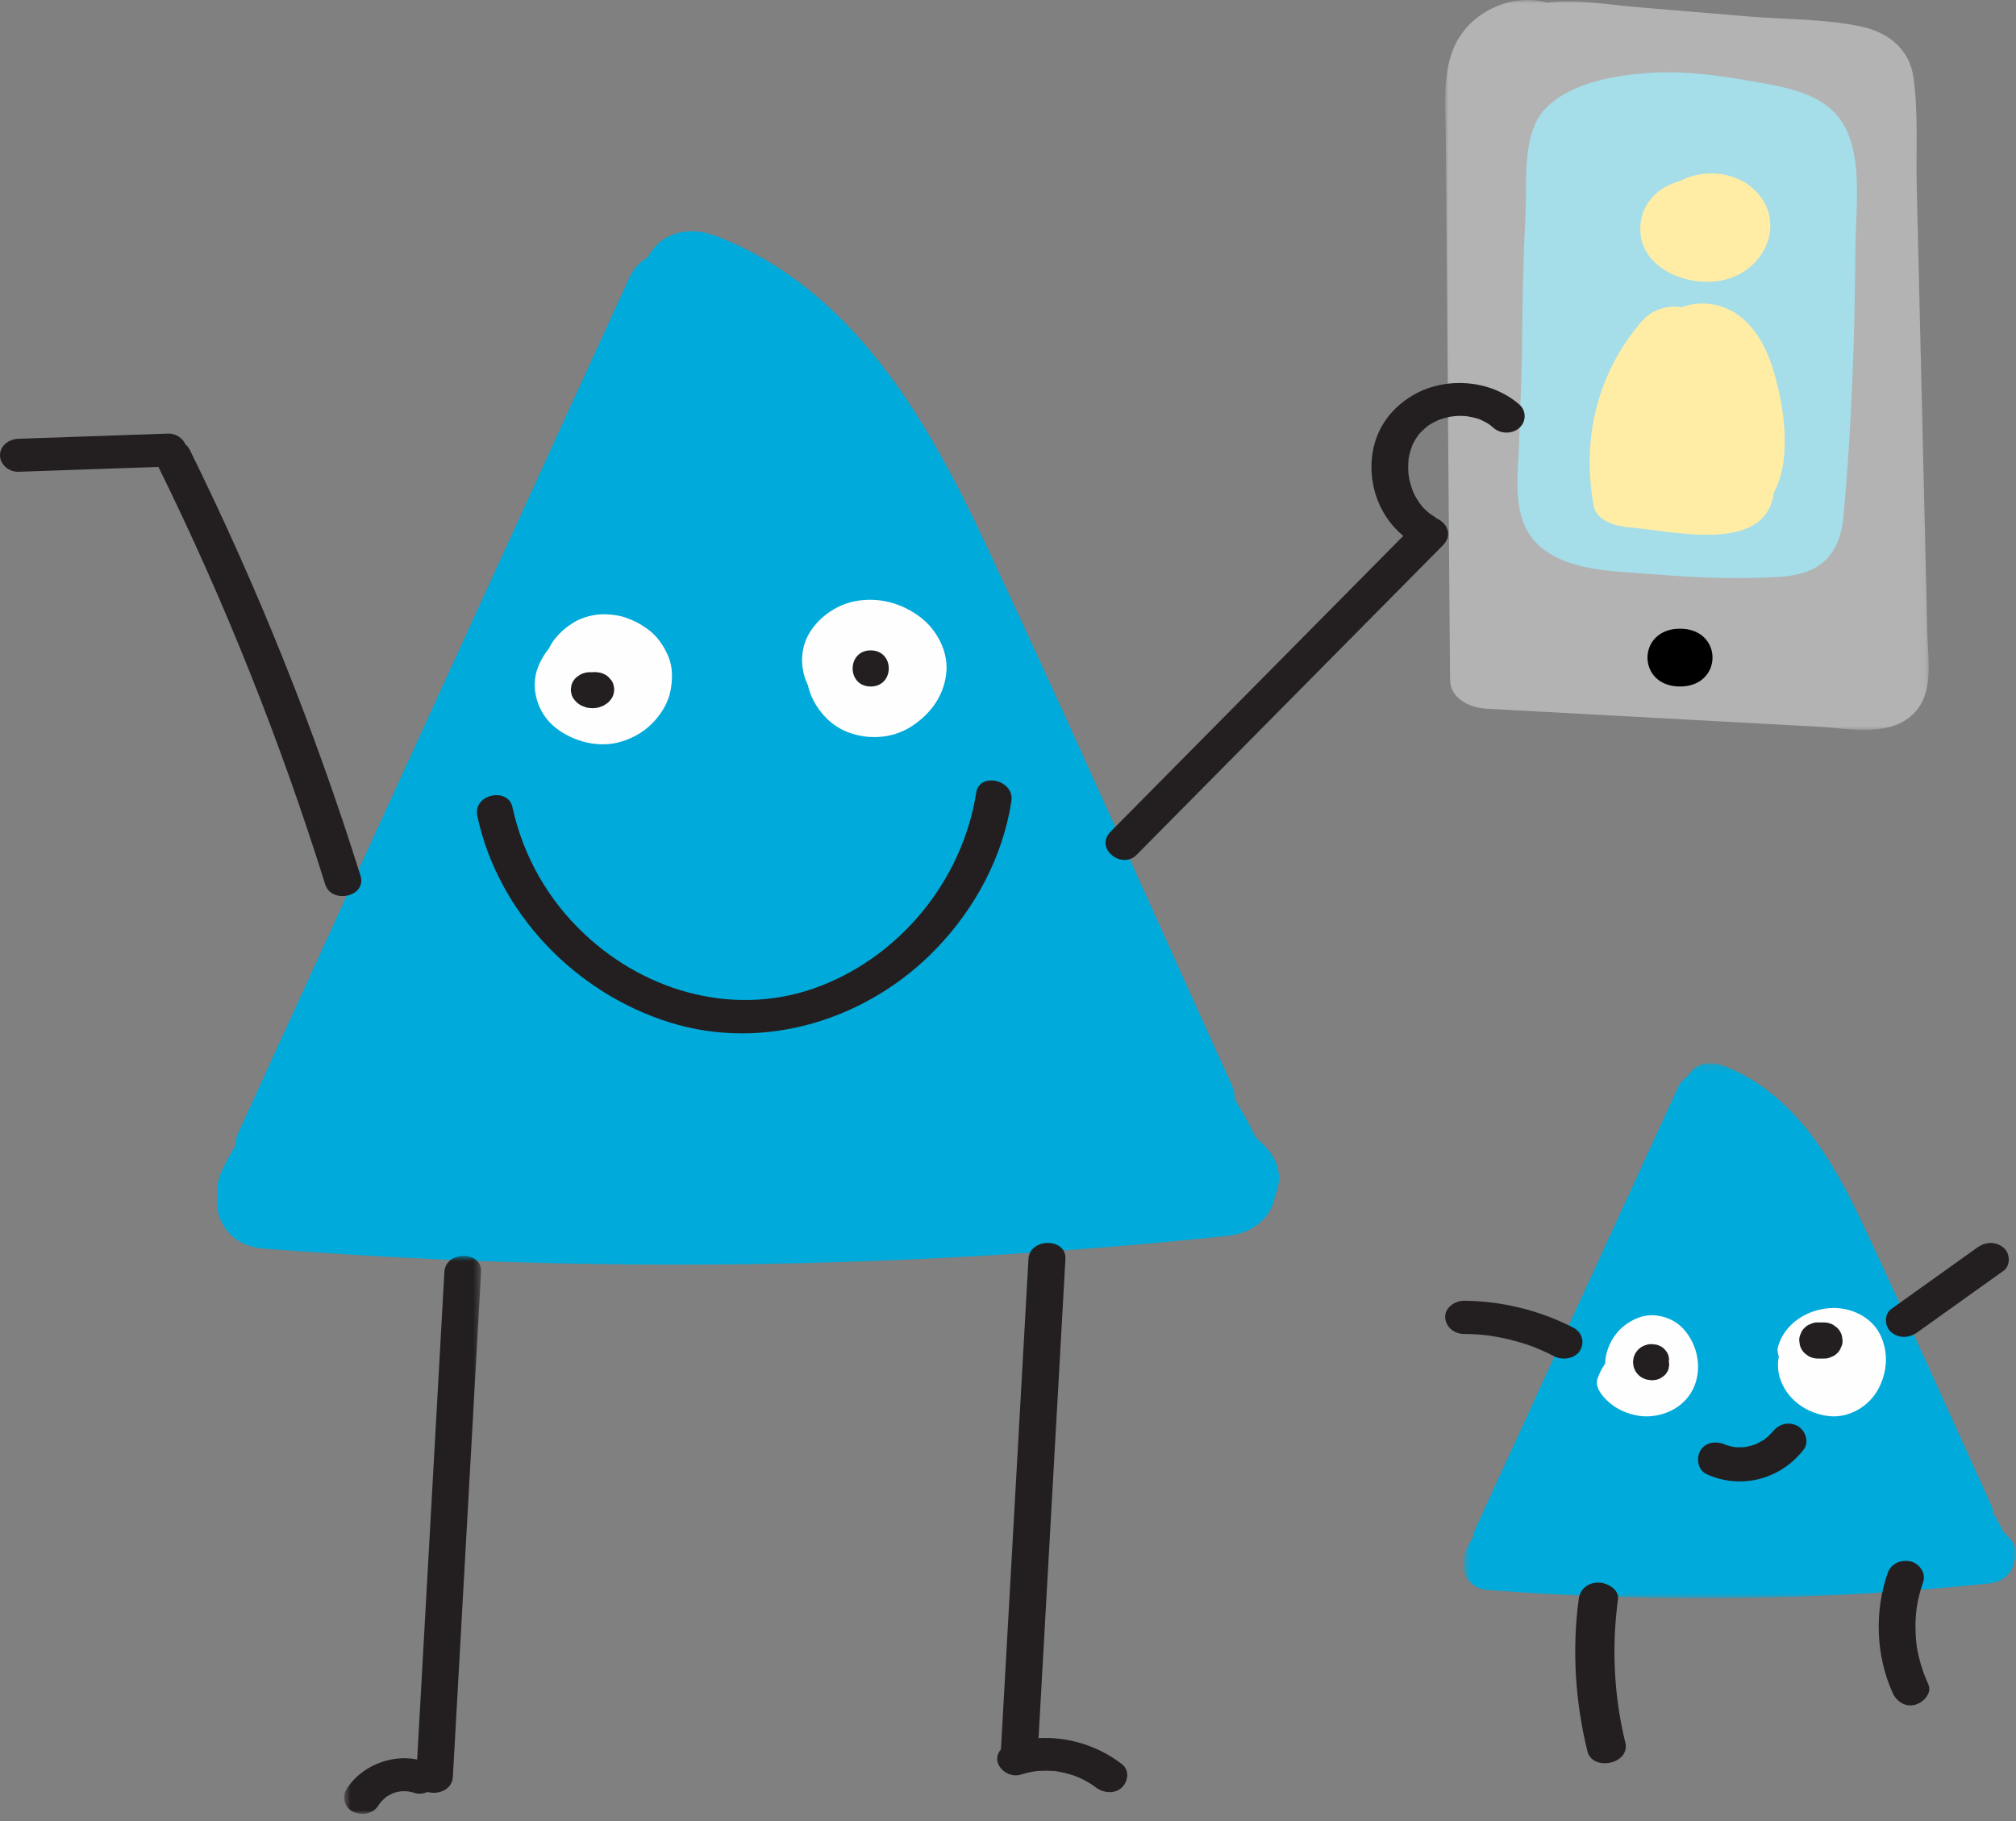 <?xml version="1.0" encoding="UTF-8"?>
<svg width="279px" height="252px" viewBox="0 0 279 252" version="1.1" xmlns="http://www.w3.org/2000/svg" xmlns:xlink="http://www.w3.org/1999/xlink">
    <rect x="0" y="0" width="279" height="252" fill="#808080" stroke="none"/>
    <title>Group 47</title>
    <defs>
        <polygon id="path-1" points="0.624 0.788 19.583 0.788 19.583 78 0.624 78"></polygon>
        <polygon id="path-3" points="0 0.006 66.926 0.006 66.926 101 0 101"></polygon>
        <polygon id="path-5" points="0.553 0.123 76.973 0.123 76.973 74.175 0.553 74.175"></polygon>
    </defs>
    <g id="Desktop" stroke="none" stroke-width="1" fill="none" fill-rule="evenodd">
        <g id="Contact" transform="translate(-899, -1383)">
            <g id="Large-CTA" transform="translate(194, 1383)">
                <g id="Group-47" transform="translate(705, 0)">
                    <path d="M176.602,165.069 C177.468,162.929 176.897,160.465 175.114,158.683 C174.654,158.222 174.191,157.762 173.732,157.299 C172.869,155.522 171.923,153.798 170.899,152.126 C170.892,151.455 170.734,150.729 170.379,149.949 C159.099,125.13 148.061,100.182 136.507,75.488 C128.344,58.035 118.056,40.044 99.19,32.695 C95.43,31.231 91.592,32.029 89.658,35.578 C88.582,36.225 87.673,37.159 87.099,38.419 C69.068,77.841 51.038,117.266 33.008,156.691 C32.694,157.379 32.569,158.012 32.53,158.615 C31.896,159.65 31.312,160.718 30.79,161.819 C30.195,163.069 29.942,164.329 30.042,165.516 C29.67,168.726 31.788,172.414 36.379,172.772 C80.884,176.243 125.536,175.657 169.933,171.019 C173.484,170.649 175.948,168.339 176.406,165.712 C176.487,165.5 176.546,165.287 176.602,165.069" id="Fill-1" fill="#00AADA"></path>
                    <path d="M92.483,90.812 C91.846,89.311 90.905,87.952 89.551,86.998 C88.534,86.281 87.753,85.875 86.575,85.461 C85.743,85.169 84.867,85.062 83.987,85.012 C82.376,84.92 80.555,85.375 79.204,86.252 C78.21,86.9 77.559,87.48 76.81,88.383 C76.464,88.798 76.205,89.258 75.971,89.733 C75.341,90.495 74.841,91.36 74.473,92.276 C73.292,95.215 74.41,98.742 76.864,100.686 C79.377,102.678 82.996,103.599 86.122,102.583 C87.935,101.996 89.451,101.066 90.699,99.634 C91.687,98.501 92.491,97.13 92.782,95.642 C93.092,94.039 93.135,92.346 92.483,90.812" id="Fill-3" fill="#FEFEFE"></path>
                    <path d="M127.449,85.47 C124.82,83.44 121.623,82.581 118.331,83.195 C115.166,83.787 111.996,86.356 111.216,89.533 C110.777,91.314 111.021,93.224 111.82,94.854 C111.841,94.939 111.854,95.03 111.876,95.114 C112.537,97.617 114.425,100.008 116.807,101.094 C119.762,102.441 123.368,102.312 126.129,100.529 C128.868,98.759 130.757,96.123 130.984,92.822 C131.174,90.047 129.621,87.15 127.449,85.47" id="Fill-5" fill="#FEFEFE"></path>
                    <path d="M84.897,94.73 C84.81,94.414 84.648,94.148 84.415,93.925 C84.219,93.662 83.968,93.458 83.662,93.315 C83.348,93.144 83.014,93.048 82.661,93.036 C82.395,92.983 82.13,92.994 81.866,93.034 C81.807,93.027 81.751,93.02 81.694,93.013 C81.213,93.013 80.761,93.121 80.336,93.336 C80.153,93.459 79.974,93.585 79.791,93.707 C79.464,93.992 79.233,94.34 79.1,94.751 C78.994,95.351 78.941,95.499 79.102,96.099 C79.233,96.584 79.498,96.863 79.832,97.214 C79.843,97.225 79.852,97.235 79.863,97.244 C80.049,97.385 80.237,97.532 80.449,97.638 C80.453,97.641 80.46,97.645 80.467,97.646 C80.471,97.648 80.476,97.65 80.48,97.652 C80.589,97.698 81.018,97.855 81.127,97.893 C81.143,97.899 81.161,97.904 81.179,97.908 C81.755,98.029 82.234,98.033 82.81,97.906 C82.828,97.902 82.844,97.897 82.86,97.892 C83.079,97.818 83.33,97.745 83.545,97.634 C83.552,97.632 83.559,97.629 83.565,97.625 C83.568,97.624 83.574,97.62 83.577,97.618 C83.653,97.569 84.051,97.299 84.124,97.246 C84.139,97.235 84.151,97.225 84.164,97.212 C84.496,96.872 84.772,96.563 84.899,96.09 C85.041,95.57 85.027,95.252 84.897,94.73" id="Fill-7" fill="#231F20"></path>
                    <path d="M120.5,90 C117.169,90 117.164,95 120.5,95 C123.83,95 123.837,90 120.5,90" id="Fill-9" fill="#231F20"></path>
                    <path d="M135.101,109.691 C133.206,121.738 124.723,132.127 113.538,136.448 C102.176,140.835 89.625,137.492 80.84,129.213 C75.861,124.52 72.382,118.469 70.926,111.715 C70.308,108.847 65.407,109.916 66.06,112.936 C68.988,126.515 79.753,137.444 92.656,141.477 C105.779,145.579 120.104,141.137 129.606,131.246 C134.95,125.685 138.751,118.637 139.967,110.914 C140.445,107.881 135.557,106.803 135.101,109.691" id="Fill-11" fill="#231F20"></path>
                    <path d="M52.933,249.04 C52.909,249.06 52.891,249.084 52.867,249.104 C52.891,249.09 52.975,249.026 53.133,248.896 C53.121,248.902 53.109,248.908 53.097,248.916 C53.041,248.956 52.985,248.998 52.933,249.04" id="Fill-13" fill="#231F20"></path>
                    <g id="Group-17" transform="translate(47, 173)">
                        <mask id="mask-2" fill="white">
                            <use xlink:href="#path-1"></use>
                        </mask>
                        <g id="Clip-16"></g>
                        <path d="M14.502,3.005 L10.732,70.484 C7.071,69.729 2.918,71.425 0.945,74.601 C0.273,75.681 0.695,77.156 1.855,77.711 C3.006,78.257 4.607,78.055 5.33,76.893 C5.447,76.704 5.587,76.529 5.724,76.353 C5.914,76.151 6.107,75.952 6.323,75.774 C6.284,75.795 6.382,75.698 6.492,75.628 C6.499,75.623 6.508,75.618 6.518,75.613 C6.56,75.584 6.602,75.554 6.64,75.52 C6.596,75.559 6.582,75.567 6.548,75.598 C6.702,75.503 6.855,75.411 7.015,75.328 C7.171,75.249 7.33,75.177 7.489,75.108 C7.537,75.093 7.584,75.077 7.63,75.062 C7.909,74.979 8.193,74.937 8.477,74.887 C8.785,74.865 9.092,74.867 9.398,74.886 C9.747,74.949 10.095,75.01 10.434,75.127 C10.941,75.306 11.662,75.196 12.189,74.979 C13.639,75.384 15.575,74.687 15.675,72.878 L19.579,3.005 C19.745,0.053 14.668,0.045 14.502,3.005" id="Fill-15" fill="#231F20" mask="url(#mask-2)"></path>
                    </g>
                    <path d="M155.27,244.128 C151.994,241.596 147.84,240.297 143.727,240.524 C144.968,218.423 146.208,196.321 147.448,174.218 C147.615,171.264 142.499,171.257 142.332,174.218 C141.063,196.841 139.795,219.463 138.524,242.086 C138.079,242.603 137.849,243.268 138.11,243.987 C138.545,245.196 139.987,245.961 141.254,245.576 C141.774,245.416 142.3,245.282 142.832,245.184 C142.885,245.174 143.07,245.14 143.219,245.113 C143.464,245.077 143.72,245.065 143.966,245.053 C144.506,245.025 145.05,245.028 145.591,245.062 C145.722,245.07 146.622,245.101 145.923,245.081 C146.154,245.086 146.399,245.15 146.626,245.191 C147.127,245.282 147.622,245.398 148.109,245.542 C148.297,245.596 148.483,245.659 148.667,245.722 C148.652,245.723 149.133,245.901 149.214,245.935 C149.711,246.152 150.193,246.4 150.661,246.673 C150.84,246.776 151.015,246.89 151.189,247.002 C151.23,247.039 151.593,247.297 151.651,247.343 C152.668,248.128 154.281,248.306 155.27,247.343 C156.145,246.491 156.337,244.953 155.27,244.128" id="Fill-18" fill="#231F20"></path>
                    <g id="Group-12" transform="translate(200, 0)">
                        <g id="Group-3">
                            <mask id="mask-4" fill="white">
                                <use xlink:href="#path-3"></use>
                            </mask>
                            <g id="Clip-2"></g>
                            <path d="M66.732,87.643 C66.602,82.15 66.471,76.657 66.341,71.164 C66.096,60.838 65.85,50.51 65.605,40.184 C65.49,35.35 65.376,30.516 65.261,25.682 C65.145,20.781 65.497,15.574 64.808,10.711 C64.256,6.807 61.363,4.5 57.633,3.69 C52.633,2.603 47.13,2.71 42.036,2.284 C36.968,1.862 31.9,1.438 26.833,1.015 C22.69,0.67 18.295,-0.134 14.118,0.365 C9.13,-1.019 3.16,1.694 1.101,6.829 C-0.385,10.54 0.053,14.931 0.084,18.827 C0.123,23.886 0.163,28.946 0.204,34.006 C0.361,54.023 0.519,74.041 0.677,94.059 C0.698,96.695 3.443,97.949 5.702,98.072 C16.197,98.641 26.691,99.21 37.185,99.78 C41.995,100.04 46.804,100.301 51.614,100.562 C55.787,100.788 61.468,102.079 64.804,98.781 C67.704,95.916 66.82,91.341 66.732,87.643" id="Fill-1" fill="#B3B3B3" mask="url(#mask-4)"></path>
                        </g>
                        <path d="M55.651,18.232 C53.578,13.523 48.7,12.367 44.142,11.54 C38.877,10.585 33.444,9.702 28.08,10.096 C23.42,10.438 17.549,11.422 14.041,14.849 C10.567,18.242 11.339,24.944 11.124,29.393 C10.825,35.564 10.666,41.743 10.647,47.921 C10.646,48.463 10.638,49.008 10.631,49.556 C10.5,53.439 10.369,57.321 10.237,61.204 C10.073,66.074 9.02,72.136 13.204,75.687 C17.232,79.106 23.505,79.018 28.459,79.436 C34.392,79.937 40.448,80.198 46.397,79.821 C51.862,79.475 54.647,76.824 55.139,71.369 C56.246,59.104 56.7,46.749 56.768,34.436 C56.796,29.411 57.727,22.948 55.651,18.232" id="Fill-4" fill="#A5DDE8"></path>
                        <path d="M42.511,25.999 C39.805,23.644 35.568,23.432 32.512,25.035 C29.664,25.82 27.299,27.868 27.026,31.104 C26.486,37.467 34.633,40.344 39.713,38.401 C45.012,36.376 47.009,29.915 42.511,25.999" id="Fill-6" fill="#FFEDA5"></path>
                        <path d="M45.244,50.681 C43.795,46.228 40.777,42 35.562,42 C34.572,42 33.61,42.191 32.724,42.523 C30.715,42.167 28.566,42.9 27.232,44.437 C21.006,51.606 18.855,60.851 20.567,70.039 C20.951,72.102 23.751,72.853 25.474,72.985 C31.556,73.454 44.354,76.753 45.477,68.201 C48.122,63.383 46.842,55.587 45.244,50.681" id="Fill-8" fill="#FFEDA5"></path>
                        <path d="M32.5,87 C26.508,87 26.492,95 32.5,95 C38.492,95 38.508,87 32.5,87" id="Fill-10" fill="#000000"></path>
                    </g>
                    <path d="M210.277,55.991 C206.227,52.439 199.778,52.027 195.224,54.884 C192.931,56.321 191.177,58.403 190.347,61.006 C189.587,63.397 189.641,66.075 190.388,68.463 C191.092,70.718 192.418,72.674 194.197,74.165 L153.706,115.08 C151.425,117.384 155.225,120.387 157.298,118.293 C171.434,104.008 185.571,89.724 199.709,75.438 C201.113,74.019 200.209,72.339 198.823,71.742 C198.684,71.618 198.537,71.499 198.373,71.404 C198.295,71.357 198.044,71.192 197.956,71.138 C197.855,71.055 197.643,70.887 197.594,70.846 C197.419,70.696 197.252,70.54 197.087,70.377 C196.999,70.289 196.913,70.195 196.827,70.104 C196.547,69.738 196.274,69.371 196.039,68.973 C195.919,68.775 195.814,68.571 195.704,68.368 C195.702,68.363 195.702,68.364 195.7,68.359 C195.65,68.242 195.599,68.124 195.553,68.005 C195.38,67.574 195.238,67.13 195.125,66.681 C195.07,66.472 195.03,66.262 194.989,66.05 C195.004,66.103 194.928,65.631 194.92,65.519 C194.879,65.058 194.869,64.592 194.893,64.131 C194.903,63.898 194.928,63.669 194.948,63.441 L194.948,63.436 C194.97,63.312 194.992,63.191 195.018,63.071 C195.116,62.62 195.246,62.179 195.409,61.749 C195.445,61.654 195.558,61.404 195.575,61.357 C195.675,61.165 195.777,60.972 195.892,60.787 C196.014,60.591 196.146,60.397 196.283,60.209 C196.341,60.133 196.486,59.968 196.545,59.899 C196.869,59.566 197.203,59.256 197.567,58.965 C197.594,58.944 197.672,58.888 197.733,58.844 C197.756,58.827 197.78,58.812 197.788,58.807 C197.99,58.693 198.186,58.569 198.393,58.459 C198.598,58.351 198.81,58.247 199.021,58.152 C199.113,58.112 199.206,58.074 199.299,58.037 C199.316,58.03 199.323,58.027 199.35,58.02 C199.799,57.883 200.248,57.754 200.712,57.664 C200.862,57.637 201.68,57.573 201.032,57.601 C201.299,57.589 201.565,57.561 201.836,57.554 C202.104,57.547 202.373,57.551 202.64,57.566 C202.759,57.571 203.01,57.605 203.123,57.618 C203.596,57.705 204.061,57.793 204.522,57.939 C204.607,57.966 204.691,57.996 204.778,58.025 C204.8,58.035 204.812,58.042 204.847,58.059 C205.118,58.188 205.387,58.31 205.652,58.458 C205.736,58.505 205.824,58.556 205.909,58.607 C205.939,58.625 206.087,58.724 206.171,58.781 C206.194,58.795 206.214,58.812 206.219,58.817 C206.371,58.949 206.532,59.071 206.683,59.205 C207.672,60.072 209.291,60.092 210.277,59.205 C211.23,58.346 211.252,56.847 210.277,55.991" id="Fill-20" fill="#231F20"></path>
                    <path d="M49.886,121.167 C43.552,100.94 35.639,81.262 26.277,62.273 C26.117,61.949 25.908,61.697 25.668,61.512 C25.289,60.599 24.292,59.967 23.302,60.001 C16.379,60.241 9.453,60.48 2.53,60.72 C1.28,60.762 0,61.629 0,63.003 C0,64.316 1.279,65.328 2.53,65.285 C8.996,65.062 15.46,64.837 21.925,64.614 C31.1,83.229 38.799,102.558 45.006,122.382 C45.878,125.162 50.806,124.1 49.886,121.167" id="Fill-22" fill="#231F20"></path>
                    <g id="Group-26" transform="translate(202, 147)">
                        <mask id="mask-6" fill="white">
                            <use xlink:href="#path-5"></use>
                        </mask>
                        <g id="Clip-25"></g>
                        <path d="M76.767,69.031 C77.216,67.923 76.919,66.648 75.994,65.724 C75.753,65.484 75.514,65.248 75.273,65.008 C74.824,64.086 74.334,63.196 73.801,62.328 C73.798,61.982 73.715,61.607 73.532,61.201 C67.666,48.349 61.928,35.429 55.922,22.642 C51.678,13.605 46.332,4.288 36.524,0.483 C34.567,-0.276 32.573,0.138 31.568,1.975 C31.008,2.31 30.535,2.793 30.236,3.447 C20.863,23.862 11.489,44.277 2.117,64.694 C1.953,65.05 1.889,65.376 1.868,65.689 C1.539,66.226 1.236,66.778 0.963,67.349 C0.654,67.996 0.522,68.648 0.574,69.264 C0.381,70.924 1.483,72.835 3.871,73.02 C27.005,74.819 50.218,74.515 73.299,72.112 C75.146,71.921 76.426,70.725 76.663,69.364 C76.706,69.254 76.736,69.143 76.767,69.031" id="Fill-24" fill="#00AADA" mask="url(#mask-6)"></path>
                    </g>
                    <path d="M232.927,183.845 C231.893,182.731 230.457,182.14 229.002,182.017 C227.469,181.889 226.021,182.504 224.804,183.44 C223.297,184.598 222.183,186.658 222.145,188.687 C221.715,189.318 221.356,189.995 221.101,190.721 C220.673,191.937 221.695,193.146 222.498,193.891 C223.006,194.36 223.59,194.778 224.202,195.086 C225.437,195.708 226.843,196.06 228.215,195.992 C231.059,195.849 233.809,194.193 234.7,191.216 C235.476,188.631 234.7,185.758 232.927,183.845" id="Fill-27" fill="#FEFEFE"></path>
                    <path d="M260.174,184.638 C258.963,182.215 256.172,180.93 253.592,181.003 C250.998,181.077 248.362,182.289 246.889,184.537 C246.542,185.068 246.27,185.674 246.086,186.281 C245.938,186.768 245.989,187.266 246.177,187.707 C246.001,188.636 246.009,189.608 246.3,190.597 C247.214,193.711 250.184,195.701 253.246,195.976 C255.942,196.215 258.66,194.621 259.946,192.21 C261.214,189.829 261.395,187.076 260.174,184.638" id="Fill-29" fill="#FEFEFE"></path>
                    <path d="M230.948,188.402 C230.959,188.322 230.971,188.241 230.982,188.161 C230.981,187.765 230.872,187.403 230.66,187.072 C230.538,186.927 230.416,186.78 230.293,186.634 C229.992,186.364 229.645,186.179 229.254,186.081 C228.757,186.019 228.404,185.931 227.905,186.089 C227.461,186.225 227.138,186.365 226.789,186.687 C226.64,186.825 226.516,186.993 226.392,187.157 C226.381,187.168 226.373,187.184 226.364,187.2 C226.27,187.379 226.179,187.564 226.11,187.759 C226.104,187.775 226.097,187.792 226.094,187.812 C226.05,188.016 226.025,188.225 226.003,188.434 C226,188.454 226,188.475 226,188.495 C226,188.513 226.002,188.531 226.003,188.55 C226.025,188.761 226.05,188.972 226.096,189.178 C226.099,189.195 226.104,189.213 226.11,189.231 C226.177,189.424 226.273,189.607 226.366,189.789 C226.373,189.803 226.381,189.819 226.391,189.832 C226.508,190.003 226.645,190.162 226.791,190.307 C227.098,190.613 227.508,190.793 227.911,190.913 C227.921,190.915 227.93,190.917 227.939,190.918 C228.04,190.938 228.33,190.968 228.263,190.96 C228.297,190.963 228.484,190.994 228.591,190.999 C228.82,191.008 229.05,190.96 229.276,190.917 C229.576,190.852 229.843,190.725 230.077,190.531 C230.326,190.383 230.529,190.181 230.682,189.926 C230.853,189.683 230.946,189.416 230.962,189.123 C231.021,188.883 231.007,188.642 230.948,188.402" id="Fill-31" fill="#231F20"></path>
                    <path d="M254.906,184.836 C254.778,184.403 254.558,184.034 254.244,183.732 C254.071,183.604 253.898,183.473 253.725,183.343 C253.317,183.116 252.883,183.002 252.427,183.002 L251.573,183.002 C251.223,182.987 250.892,183.06 250.582,183.216 C250.27,183.315 249.994,183.485 249.754,183.732 C249.509,183.952 249.33,184.221 249.222,184.538 C249.063,184.83 248.989,185.151 249.001,185.499 C249.03,185.723 249.063,185.943 249.092,186.165 C249.221,186.597 249.44,186.966 249.754,187.268 C249.929,187.397 250.1,187.527 250.275,187.657 C250.682,187.885 251.114,187.998 251.573,187.998 L252.427,187.998 C252.775,188.012 253.106,187.941 253.416,187.782 C253.728,187.685 254.006,187.514 254.244,187.268 C254.491,187.048 254.668,186.78 254.776,186.463 C254.937,186.17 255.011,185.85 254.999,185.499 C254.966,185.277 254.937,185.058 254.906,184.836" id="Fill-33" fill="#231F20"></path>
                    <path d="M248.737,197.308 C247.505,196.688 246.228,197.033 245.364,198.086 C245.406,198.035 245.43,198.003 245.361,198.077 C245.297,198.148 245.235,198.223 245.167,198.294 C245.02,198.453 244.867,198.606 244.709,198.753 C244.566,198.886 244.416,199.008 244.265,199.127 C244.206,199.169 244.115,199.233 244.08,199.258 C243.715,199.49 243.334,199.676 242.949,199.866 L242.947,199.868 C242.905,199.884 242.863,199.9 242.821,199.914 C242.62,199.983 242.416,200.043 242.21,200.096 C242.027,200.146 241.842,200.187 241.657,200.222 C241.603,200.231 241.549,200.24 241.492,200.249 C241.089,200.272 240.692,200.298 240.287,200.275 C240.223,200.272 240.153,200.268 240.084,200.259 C239.909,200.228 239.736,200.199 239.563,200.157 C239.356,200.109 239.151,200.05 238.949,199.985 C238.86,199.955 238.771,199.916 238.682,199.889 C238.718,199.9 238.739,199.907 238.768,199.914 C238.765,199.914 238.761,199.912 238.758,199.91 C237.615,199.393 236.008,199.504 235.309,200.761 C234.689,201.874 235.007,203.468 236.213,204.012 C240.919,206.139 246.413,204.76 249.641,200.559 C250.446,199.513 249.789,197.834 248.737,197.308" id="Fill-35" fill="#231F20"></path>
                    <path d="M238.839,199.953 C239.055,200.043 239.441,200.111 238.839,199.953" id="Fill-37" fill="#231F20"></path>
                    <path d="M224.93,241.124 C223.334,234.617 223.034,227.903 223.919,221.282 C224.098,219.95 222.415,219 221.2,219 C219.711,219 218.661,219.943 218.482,221.282 C217.543,228.316 217.993,235.433 219.685,242.338 C220.383,245.178 225.664,244.117 224.93,241.124" id="Fill-39" fill="#231F20"></path>
                    <path d="M266.857,233.067 C266.314,231.868 265.877,230.627 265.57,229.346 C265.274,228.111 265.171,227.359 265.111,226.051 C264.99,223.435 265.301,221.363 266.159,218.897 C266.59,217.66 265.575,216.312 264.379,216.067 C263.083,215.795 261.706,216.355 261.245,217.672 C259.384,223.021 259.603,229.129 261.944,234.291 C262.489,235.488 263.735,236.294 265.079,235.899 C266.145,235.586 267.435,234.338 266.857,233.067" id="Fill-41" fill="#231F20"></path>
                    <path d="M217.74,183.728 C213.075,181.319 207.869,180.043 202.605,180 C201.368,179.988 199.935,180.957 200.002,182.298 C200.072,183.662 201.266,184.585 202.605,184.597 C203.185,184.602 203.763,184.619 204.341,184.654 C204.671,184.674 205,184.7 205.33,184.732 C205.389,184.738 205.618,184.763 205.738,184.779 C206.847,184.928 207.945,185.13 209.032,185.399 C209.594,185.538 210.151,185.693 210.703,185.862 C210.939,185.936 211.175,186.011 211.411,186.09 C211.47,186.111 211.95,186.284 212.051,186.317 C213.096,186.72 214.116,187.183 215.111,187.695 C216.247,188.282 217.986,188.03 218.673,186.872 C219.355,185.723 218.934,184.343 217.74,183.728" id="Fill-43" fill="#231F20"></path>
                    <path d="M277.261,172.645 C276.144,171.729 274.754,171.843 273.631,172.645 L261.739,181.138 C260.703,181.877 260.806,183.593 261.739,184.355 C262.856,185.271 264.246,185.157 265.369,184.355 C269.333,181.524 273.299,178.693 277.261,175.863 C278.297,175.123 278.194,173.407 277.261,172.645" id="Fill-45" fill="#231F20"></path>
                </g>
            </g>
        </g>
    </g>
</svg>